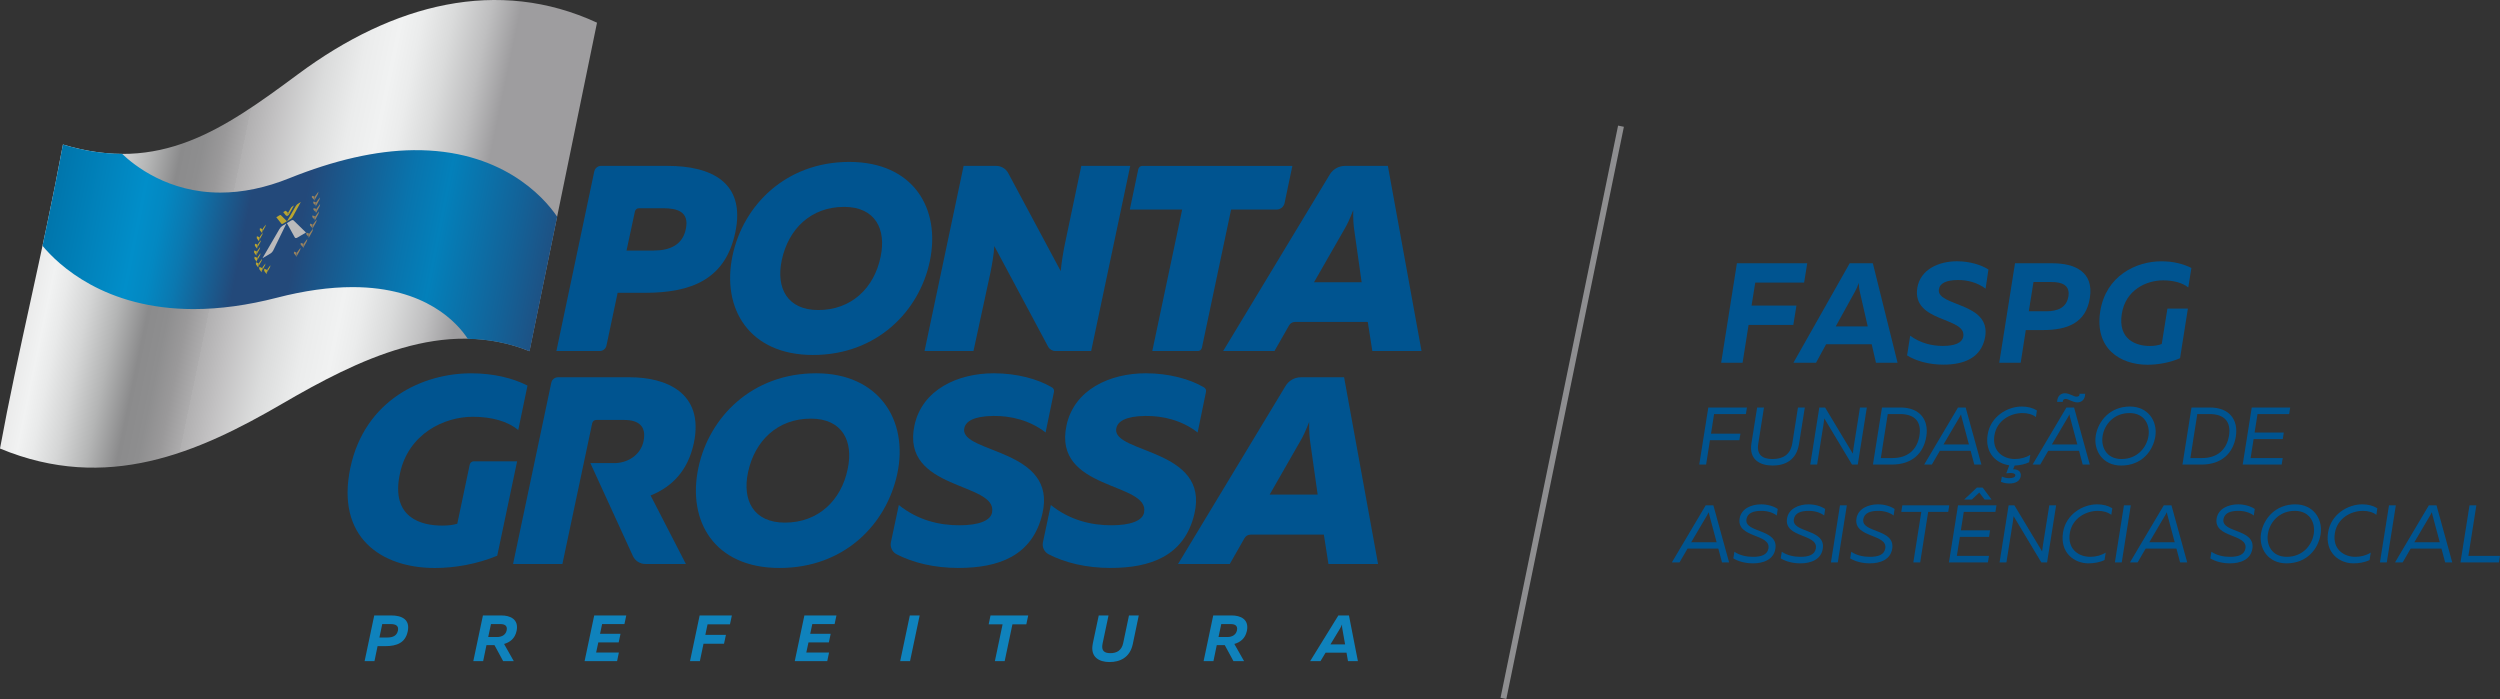 <?xml version="1.0" encoding="UTF-8"?>
<svg id="Camada_2" data-name="Camada 2" xmlns="http://www.w3.org/2000/svg" xmlns:xlink="http://www.w3.org/1999/xlink" viewBox="0 0 920.21 257.3">
  <rect x="0" y="0" width="920.21" height="257.3" fill="#333333" stroke="none"/>
  <defs>
    <style>
      .cls-1 {
        fill: url(#linear-gradient);
      }

      .cls-1, .cls-2, .cls-3, .cls-4, .cls-5, .cls-6, .cls-7, .cls-8 {
        stroke-width: 0px;
      }

      .cls-2 {
        fill: #005490;
      }

      .cls-3 {
        fill: #98825f;
      }

      .cls-4 {
        fill: url(#linear-gradient-2);
      }

      .cls-5 {
        fill: #8e8e90;
      }

      .cls-6 {
        fill: #baa530;
      }

      .cls-7 {
        fill: #bbbabb;
      }

      .cls-8 {
        fill: #0f82bc;
      }
    </style>
    <linearGradient id="linear-gradient" x1="-12387.99" y1="578.86" x2="-12220.23" y2="516.13" gradientTransform="translate(-12269.86 570.03) rotate(175.24) scale(1 -1) skewX(-4.47)" gradientUnits="userSpaceOnUse">
      <stop offset="0" stop-color="#9e9d9f"/>
      <stop offset=".06" stop-color="#bfbfc0"/>
      <stop offset=".13" stop-color="#dadbdb"/>
      <stop offset=".19" stop-color="#ebecec"/>
      <stop offset=".23" stop-color="#f1f2f2"/>
      <stop offset=".29" stop-color="#ebecec"/>
      <stop offset=".36" stop-color="#dbdcdc"/>
      <stop offset=".44" stop-color="#c2c1c2"/>
      <stop offset=".49" stop-color="#b1b0b1"/>
      <stop offset=".49" stop-color="#adacad"/>
      <stop offset=".53" stop-color="#9a999a"/>
      <stop offset=".57" stop-color="#8e8e8f"/>
      <stop offset=".61" stop-color="#8b8b8c"/>
      <stop offset=".67" stop-color="#b4b5b5"/>
      <stop offset=".73" stop-color="#d5d6d6"/>
      <stop offset=".78" stop-color="#e9eaea"/>
      <stop offset=".81" stop-color="#f1f2f2"/>
      <stop offset="1" stop-color="#cfcdcd"/>
    </linearGradient>
    <linearGradient id="linear-gradient-2" x1="16.24" y1="65.7" x2="207.88" y2="103.48" gradientUnits="userSpaceOnUse">
      <stop offset="0" stop-color="#0072a8"/>
      <stop offset=".19" stop-color="#018ec9"/>
      <stop offset=".23" stop-color="#0388c2"/>
      <stop offset=".28" stop-color="#0b78b0"/>
      <stop offset=".34" stop-color="#185e92"/>
      <stop offset=".39" stop-color="#23497a"/>
      <stop offset=".49" stop-color="#23497a"/>
      <stop offset=".49" stop-color="#23497a"/>
      <stop offset=".55" stop-color="#1a578b"/>
      <stop offset=".68" stop-color="#0974ad"/>
      <stop offset=".75" stop-color="#0380ba"/>
      <stop offset=".89" stop-color="#136298"/>
      <stop offset="1" stop-color="#23497a"/>
    </linearGradient>
  </defs>
  <g id="logo_pos_hor" data-name="logo pos hor">
    <g>
      <g>
        <g>
          <path class="cls-1" d="M194.89,129.25c-31.35-12.62-62.98,3.04-91.12,19.42-30.81,17.93-64.42,32.76-103.77,16.43,6.42-35.18,15.76-71.98,23.17-111.9,35.66,10.79,58.8-5.32,86.54-25.9C144.87,1.21,183.43-8.44,219.75,8.35c-9.22,44.85-16.84,81.91-24.86,120.9Z"/>
          <path class="cls-4" d="M194.88,129.28c-7.18-2.89-14.82-4.43-22.7-4.57-3.76-5.73-15.38-19.03-42.4-19.03-8.46,0-17.82,1.31-27.84,3.9-10.75,2.78-21.07,4.19-30.66,4.19-32.76,0-49.82-16.29-55.63-23.29,3.08-14.45,5.47-26.29,7.51-37.28,7.64,2.28,14.75,3.41,21.79,3.43,4.48,4.29,16.92,14.26,36.14,14.26,8.13,0,16.67-1.77,25.36-5.27,16.56-6.66,31.94-10.2,45.75-10.35,31.88-.34,47.72,16.82,52.88,24.5l-10.16,49.53h-.03Z"/>
          <g>
            <g>
              <g>
                <g>
                  <path class="cls-3" d="M116.41,76.98l-.17,1.53,1.36-2.43c.07-.13.12-.27.14-.4l.09-.62-1.42,1.92Z"/>
                  <path class="cls-3" d="M116.33,76.85l-.14,1.22-.8-.85s-.03-.05-.02-.09l.04-.55.92.27Z"/>
                </g>
                <g>
                  <path class="cls-3" d="M116.34,74.56l-.17,1.51,1.35-2.42c.07-.13.12-.27.14-.4l.09-.61-1.42,1.91Z"/>
                  <path class="cls-3" d="M116.26,74.43l-.14,1.2-.8-.83s-.03-.05-.02-.09l.04-.54.92.26Z"/>
                </g>
                <g>
                  <path class="cls-3" d="M115.81,72.45l-.17,1.5,1.34-2.41c.07-.13.12-.27.14-.39l.09-.61-1.41,1.91Z"/>
                  <path class="cls-3" d="M115.73,72.32l-.14,1.19-.79-.82s-.03-.05-.02-.09l.04-.53.91.25Z"/>
                </g>
                <g>
                  <path class="cls-3" d="M115.99,79.72l-.17,1.54,1.36-2.44c.07-.13.13-.27.14-.4l.09-.62-1.43,1.93Z"/>
                  <path class="cls-3" d="M115.91,79.59l-.14,1.23-.8-.87s-.03-.05-.02-.1l.04-.55.92.29Z"/>
                </g>
                <g>
                  <path class="cls-3" d="M115.12,82.76l-.18,1.55,1.37-2.45c.07-.13.13-.28.15-.4l.1-.63-1.43,1.93Z"/>
                  <path class="cls-3" d="M115.04,82.62l-.14,1.24-.8-.89s-.03-.05-.02-.1l.04-.56.92.3Z"/>
                </g>
                <g>
                  <path class="cls-3" d="M113.77,86.08l-.18,1.56,1.37-2.45c.07-.13.13-.28.15-.4l.1-.63-1.43,1.92Z"/>
                  <path class="cls-3" d="M113.69,85.94l-.14,1.24-.79-.9s-.03-.05-.02-.1l.04-.56.92.32Z"/>
                </g>
                <g>
                  <path class="cls-3" d="M111.69,89.85l-.19,1.57,1.37-2.45c.07-.13.13-.28.15-.41l.1-.64-1.43,1.92Z"/>
                  <path class="cls-3" d="M111.61,89.71l-.15,1.25-.78-.92s-.03-.06-.02-.1l.04-.56.91.33Z"/>
                </g>
                <g>
                  <path class="cls-3" d="M109.2,93.09l-.19,1.58,1.37-2.44c.07-.13.13-.28.15-.41l.1-.64-1.42,1.91Z"/>
                  <path class="cls-3" d="M109.12,92.95l-.15,1.25-.77-.93s-.03-.06-.02-.1l.05-.56.9.34Z"/>
                </g>
              </g>
              <g>
                <g>
                  <path class="cls-6" d="M94.85,90.08l-.21,1.47-.79-1.04c-.04-.06-.06-.15-.05-.26l.06-.56.99.39Z"/>
                  <path class="cls-6" d="M94.97,89.84l-.17,1.17,1.06-1.91s.04-.09.05-.13l.1-.56-1.04,1.43Z"/>
                </g>
                <g>
                  <path class="cls-6" d="M95.55,87.33l-.21,1.46-.79-1.02c-.04-.06-.06-.15-.05-.26l.06-.56.99.38Z"/>
                  <path class="cls-6" d="M95.67,87.08l-.17,1.16,1.06-1.9s.04-.09.05-.13l.1-.55-1.04,1.43Z"/>
                </g>
                <g>
                  <path class="cls-6" d="M96.67,84.33l-.21,1.45-.79-1c-.04-.05-.06-.14-.05-.26l.06-.55.99.36Z"/>
                  <path class="cls-6" d="M96.79,84.08l-.17,1.15,1.06-1.9s.04-.09.05-.13l.1-.55-1.04,1.43Z"/>
                </g>
                <g>
                  <path class="cls-6" d="M94.58,92.59l-.22,1.49-.79-1.06c-.04-.06-.06-.15-.05-.27l.06-.57.99.41Z"/>
                  <path class="cls-6" d="M94.7,92.35l-.17,1.18,1.07-1.92s.04-.09.05-.13l.1-.56-1.05,1.43Z"/>
                </g>
                <g>
                  <path class="cls-6" d="M94.71,94.89l-.22,1.5-.79-1.07c-.04-.06-.06-.15-.05-.27l.06-.57,1,.42Z"/>
                  <path class="cls-6" d="M94.83,94.65l-.17,1.19,1.08-1.93s.04-.09.05-.14l.1-.57-1.05,1.44Z"/>
                </g>
                <g>
                  <path class="cls-6" d="M95.26,96.97l-.22,1.51-.8-1.09c-.04-.06-.06-.16-.05-.27l.06-.58,1.01.43Z"/>
                  <path class="cls-6" d="M95.38,96.72l-.17,1.2,1.08-1.94s.04-.09.05-.14l.1-.57-1.06,1.44Z"/>
                </g>
                <g>
                  <path class="cls-6" d="M96.5,98.68l-.22,1.53-.82-1.11c-.04-.06-.06-.16-.05-.28l.06-.59,1.02.44Z"/>
                  <path class="cls-6" d="M96.62,98.43l-.17,1.22,1.09-1.96s.04-.09.05-.14l.1-.58-1.07,1.46Z"/>
                </g>
                <g>
                  <path class="cls-6" d="M98.33,99.36l-.21,1.55-.83-1.13c-.05-.06-.06-.16-.05-.28l.06-.59,1.04.45Z"/>
                  <path class="cls-6" d="M98.45,99.1l-.17,1.23,1.1-1.98s.04-.09.05-.14l.1-.58-1.09,1.47Z"/>
                </g>
              </g>
            </g>
            <g>
              <g>
                <path class="cls-7" d="M96.62,95.04l2.98-1.76c.39-.23.79-.71,1.06-1.27l4.77-9.78-1.53.93c-.38.23-.76.65-1.06,1.17l-6.23,10.71Z"/>
                <path class="cls-7" d="M112.62,85.59l-3.2,1.89c-.41.24-.76.2-.93-.11l-2.89-5.24,1.54-.94c.38-.23.72-.25.94-.04l4.55,4.44Z"/>
              </g>
              <g>
                <g>
                  <path class="cls-6" d="M105.61,81.45l1.49-.91c.23-.14.47-.42.65-.74l2.99-5.46-1.16.73c-.26.16-.52.45-.72.8l-3.24,5.59Z"/>
                  <path class="cls-6" d="M105.61,81.45l-1.47.9c-.23.14-.43.14-.55,0l-1.89-2.38,1.12-.7c.25-.16.47-.17.6-.03l2.19,2.2Z"/>
                </g>
                <g>
                  <path class="cls-6" d="M108.21,75.61l-.68.43c-.15.1-.31.27-.43.47l-1.08,1.86.44.43,1.75-3.2Z"/>
                  <path class="cls-6" d="M105.27,77.65c-.08-.08-.21-.07-.36.02l-.67.42,1.14,1.39.64-1.1-.74-.73Z"/>
                  <path class="cls-6" d="M106.45,78.81l-.44-.43-.64,1.1h.01c.07.1.19.1.33.01l.34-.21c.14-.09.28-.25.39-.44l.02-.03Z"/>
                </g>
              </g>
            </g>
          </g>
        </g>
        <g>
          <path class="cls-2" d="M172.9,171l-4.58,21.77c-1.6.49-3.18.69-5.63.69-7.46,0-19-2.75-15.49-19.14,3.13-14.72,16.31-20.91,26.82-20.91,6.97,0,12.97,1.67,16.73,4.91l3.41-16.39c-5.35-2.75-12.52-4.52-20.77-4.52-17.77,0-39.09,9.72-44.43,34.75-5.36,25.52,11.22,36.91,31.15,36.91,7.36,0,15.59-1.47,22.91-4.52l7.32-34.75h-15.95c-.72,0-1.34.5-1.49,1.21Z"/>
          <path class="cls-2" d="M300.42,137.4c-23.66,0-39.43,16.2-43.35,34.75-4.18,19.73,5.92,36.91,29.87,36.91s39.43-16.2,43.35-34.75c4.18-19.73-6.9-36.91-29.87-36.91ZM312.02,172.64c-2.37,11.58-10.85,19.73-23.12,19.73-11.49,0-15.77-8.15-13.56-18.55,2.47-11.58,10.85-19.73,23.12-19.73,11.49,0,15.77,8.15,13.56,18.55Z"/>
          <path class="cls-2" d="M354.9,157.91c.35-2.85,3.58-4.71,10.66-4.81,6.58-.1,13.66,1.67,19.31,6.09l3.08-14.97c.13-.64-.15-1.28-.71-1.61-5.24-3.12-13.03-5.21-21.45-5.21-13.25,0-26.33,5.99-29.18,19.14-5.19,24.15,30.72,20.81,28.55,32.1-.55,3.04-4.96,4.71-12.03,4.71-7.46,0-15.31-1.87-22.29-7.46l-2.91,13.7c-.38,1.8.5,3.61,2.13,4.45,6.06,3.11,13.83,5.01,22.73,5.01,14.63,0,27.22-4.32,30.89-19.93,5.67-23.95-29.86-22.19-28.8-31.22Z"/>
          <path class="cls-2" d="M410.86,157.91c.35-2.85,3.58-4.71,10.66-4.81,6.58-.1,13.66,1.67,19.31,6.09l3.08-14.97c.13-.64-.15-1.28-.71-1.61-5.24-3.12-13.03-5.21-21.45-5.21-13.25,0-26.33,5.99-29.18,19.14-5.19,24.15,30.72,20.81,28.55,32.1-.55,3.04-4.96,4.71-12.03,4.71-7.46,0-15.31-1.87-22.29-7.46l-2.91,13.7c-.38,1.8.5,3.61,2.13,4.45,6.06,3.11,13.83,5.01,22.73,5.01,14.63,0,27.22-4.32,30.89-19.93,5.67-23.95-29.86-22.19-28.8-31.22Z"/>
          <path class="cls-2" d="M231.91,138.87h-26.52c-1.2,0-2.23.84-2.47,2.01l-14.07,66.71h18.16l10.97-51.81c.15-.7.77-1.2,1.48-1.2h10.26c5.2,0,8.33,2.16,7.15,7.85-.99,4.66-5.18,7.72-10.05,8.02h-9.52l15.65,34.19c.82,1.8,2.62,2.95,4.6,2.95h14.91l-12.98-25.21c7.8-3.16,13.69-8.99,15.91-19.26,3.93-18.75-10.51-24.25-23.47-24.25Z"/>
          <path class="cls-2" d="M478.82,138.87h15.92l12.5,68.72h-18.26l-1.69-10.8h-27c-.91,0-1.75.49-2.2,1.28l-5.43,9.52h-19.04l39.58-65.54c1.19-1.97,3.33-3.18,5.63-3.18ZM485.01,182.06l-2.72-19.24c-.29-1.86-.47-4.22-.39-7.56-1.25,3.24-2.25,5.4-3.43,7.36l-11.13,19.44h17.67Z"/>
        </g>
        <g>
          <path class="cls-2" d="M218.77,63.07c.25-1.17,1.28-2.01,2.47-2.01h24.52c15.87,0,28.79,5.94,24.9,24.43-3.63,17.33-16.06,22.29-33.39,22.29h-9.93l-4.11,19.41c-.25,1.17-1.28,2.01-2.47,2.01h-15.96l13.95-66.13ZM240.63,92.22c6.04,0,10.63-2.14,11.8-7.88,1.41-6.52-3.3-7.69-8.26-7.69h-8.99c-.72,0-1.33.5-1.48,1.2l-3.09,14.38h10.03Z"/>
          <path class="cls-2" d="M269.64,94.06c3.88-18.4,19.52-34.46,42.98-34.46s33.76,17.04,29.62,36.6c-3.88,18.4-19.52,34.46-42.98,34.46s-33.76-17.04-29.62-36.6ZM324.13,94.55c2.2-10.32-2.05-18.4-13.44-18.4-12.17,0-20.48,8.08-22.93,19.57-2.2,10.32,2.05,18.4,13.44,18.4,12.17,0,20.57-8.08,22.93-19.57Z"/>
          <path class="cls-2" d="M354.7,61.06h11.96c1.87,0,3.58,1.03,4.46,2.67l19.32,36.07c.26-3.02.98-7.59,1.74-11l5.83-27.74h18.01l-14.38,68.14h-13.17c-1.12,0-2.15-.62-2.68-1.6l-19.8-37.04c-.17,3.21-.85,6.91-1.5,10.12l-6.17,28.52h-18.01l14.38-68.14Z"/>
          <path class="cls-2" d="M435.14,77.13h-19.27l3.12-14.87c.15-.69.76-1.19,1.47-1.19h55.24l-2.87,13.68c-.29,1.39-1.52,2.38-2.94,2.38h-16.74l-10.75,50.89c-.15.69-.76,1.19-1.47,1.19h-16.79l11-52.08Z"/>
          <path class="cls-2" d="M495.09,61.06h15.76l12.39,68.14h-18.11l-1.68-10.71h-26.76c-.91,0-1.75.49-2.2,1.28l-5.38,9.43h-18.88l39.23-64.96c1.19-1.97,3.33-3.18,5.63-3.18ZM501.2,103.9l-2.7-19.08c-.29-1.85-.46-4.19-.39-7.5-1.24,3.21-2.23,5.35-3.40,7.3l-11.04,19.27h17.52Z"/>
        </g>
        <g>
          <path class="cls-8" d="M137.75,226.54h6.33c3.72,0,6.95,1.42,6,5.86-.87,4.23-4.08,5.43-8.2,5.43h-2.9l-1.15,5.53h-3.62l3.54-16.81ZM142.55,234.66c1.97,0,3.51-.6,3.92-2.52.42-2.02-1.14-2.43-2.73-2.43h-3.04l-1.05,4.95h2.9Z"/>
          <path class="cls-8" d="M177.77,226.54h6.83c3.12,0,6.45,1.34,5.55,5.69-.6,2.79-2.42,4.18-4.61,4.8l3.57,6.32h-3.91l-3.19-5.89h-2.95l-1.22,5.89h-3.62l3.54-16.81ZM183.08,234.47c1.58,0,3.06-.77,3.41-2.43.38-1.78-.79-2.33-2.32-2.33h-3.45l-1.02,4.76h3.38Z"/>
          <path class="cls-8" d="M218.71,226.54h11.81l-.67,3.17h-8.22l-.76,3.58h7.53l-.67,3.17h-7.5l-.8,3.72h8.37l-.66,3.17h-11.96l3.54-16.81Z"/>
          <path class="cls-8" d="M257.53,226.54h11.86l-.7,3.26h-8.25l-.82,3.89h7.58l-.7,3.27h-7.55l-1.34,6.39h-3.62l3.54-16.81Z"/>
          <path class="cls-8" d="M296.07,226.54h11.81l-.67,3.17h-8.22l-.76,3.58h7.53l-.67,3.17h-7.5l-.8,3.72h8.37l-.66,3.17h-11.96l3.54-16.81Z"/>
          <path class="cls-8" d="M334.89,226.54h3.62l-3.54,16.81h-3.62l3.54-16.81Z"/>
          <path class="cls-8" d="M369.05,229.81h-5.13l.67-3.26h13.88l-.7,3.26h-5.11l-2.86,13.55h-3.6l2.84-13.55Z"/>
          <path class="cls-8" d="M402.23,236.92l2.2-10.38h3.6l-2.2,10.4c-.54,2.67.73,3.48,2.89,3.48,2.37,0,4.13-1.03,4.7-3.67l2.14-10.21h3.6l-2.21,10.59c-1.08,4.97-4.76,6.56-8.55,6.56s-7.2-1.78-6.16-6.77Z"/>
          <path class="cls-8" d="M446.58,226.54h6.83c3.12,0,6.45,1.34,5.55,5.69-.6,2.79-2.42,4.18-4.62,4.8l3.58,6.32h-3.91l-3.19-5.89h-2.95l-1.22,5.89h-3.62l3.54-16.81ZM451.89,234.47c1.58,0,3.06-.77,3.41-2.43.38-1.78-.79-2.33-2.32-2.33h-3.45l-1.02,4.76h3.38Z"/>
          <path class="cls-8" d="M492.62,226.54h3.91l3.29,16.81h-3.64l-.55-3.12h-7.7l-1.87,3.12h-3.81l10.38-16.81ZM495.11,237.2l-1.04-5.89c-.07-.38-.1-.84-.09-1.46-.25.62-.46,1.05-.7,1.44l-3.57,5.91h5.4Z"/>
        </g>
      </g>
      <rect class="cls-5" x="467.54" y="150.68" width="215.02" height="2.18" transform="translate(310.63 684.5) rotate(-78.39)"/>
      <g>
        <g>
          <path class="cls-2" d="M639.33,96.91h25.88l-1.15,7.11h-17.98l-1.36,8.47h16.52l-1.15,7.11h-16.47l-2.2,13.91h-7.89l5.8-36.6Z"/>
          <path class="cls-2" d="M680.84,96.91h8.52l9.1,36.6h-7.95l-1.57-6.8h-16.78l-3.71,6.8h-8.31l20.7-36.6ZM687.48,120.13l-2.93-12.81c-.21-.84-.31-1.83-.37-3.19-.47,1.36-.89,2.3-1.36,3.14l-7.11,12.86h11.76Z"/>
          <path class="cls-2" d="M701.96,130.84l1.15-7.27c3.77,2.77,8.05,3.76,12.02,3.76,4.29,0,7.16-1.05,7.53-3.55,1.1-7.16-18.93-5.02-16.94-17.78,1.1-6.8,7.84-9.83,14.64-9.83,4.5,0,8.78,1.26,11.55,3.03l-1.05,7.06c-2.93-2.25-6.74-3.24-10.3-3.19-4.18.05-6.59,1.15-6.9,3.55-.73,6.22,19.24,4.6,17.04,17.41-1.41,7.89-8.05,10.19-15.37,10.19-5.28,0-9.99-1.31-13.38-3.4Z"/>
          <path class="cls-2" d="M741.69,96.91h13.8c8.1,0,15.32,3.08,13.75,12.76-1.41,9.2-8.26,11.82-17.25,11.82h-6.33l-1.88,12.02h-7.89l5.8-36.6ZM753.09,114.58c4.29,0,7.58-1.31,8.26-5.49.68-4.39-2.77-5.28-6.22-5.28h-6.64l-1.72,10.77h6.33Z"/>
          <path class="cls-2" d="M773.06,114.58c2.09-13.07,13.17-18.4,22.53-18.4,4.34,0,8.05.94,11.03,2.46l-1.15,7.16c-2.14-1.73-5.54-2.61-9.25-2.61-6.22,0-13.85,3.56-15.21,12.29-1.52,9.52,5.28,11.87,10.3,11.87,1.73,0,3.19-.26,4.39-.73l2.09-13.02h7.53l-2.88,18.25c-3.77,1.62-8.05,2.4-11.97,2.4-10.09,0-19.55-5.96-17.41-19.66Z"/>
        </g>
        <g>
          <path class="cls-2" d="M628.8,150h14.22l-.39,2.4h-11.7l-1.14,7.23h10.83l-.39,2.4h-10.83l-1.41,8.97h-2.52l3.33-21Z"/>
          <path class="cls-2" d="M644.67,163.23l2.1-13.23h2.52l-2.1,13.29c-.69,4.26,1.68,5.67,5.25,5.67,3.84,0,6.6-1.59,7.29-5.85l2.07-13.11h2.52l-2.13,13.41c-.96,6-5.13,7.95-9.72,7.95s-8.76-2.13-7.8-8.13Z"/>
          <path class="cls-2" d="M669.66,150h2.13l10.2,16.98c.09-.9.18-1.44.27-2.1l2.37-14.88h2.52l-3.33,21h-2.13l-10.2-17.01c-.09.9-.18,1.47-.27,2.1l-2.37,14.91h-2.52l3.33-21Z"/>
          <path class="cls-2" d="M692.73,150h6.84c7.11,0,10.44,4.53,9.48,10.65-.96,6-5.04,10.35-12.69,10.35h-6.96l3.33-21ZM696.62,168.6c5.67,0,9.09-3.15,9.9-8.25.81-4.98-1.56-7.95-7.23-7.95h-4.44l-2.55,16.2h4.32Z"/>
          <path class="cls-2" d="M720.71,150h2.82l5.79,21h-2.61l-1.35-5.07h-11.34l-2.94,5.07h-2.82l12.45-21ZM724.73,163.59l-2.73-10.2c-.09-.3-.15-.57-.18-.87-.15.33-.3.63-.48.93l-5.97,10.14h9.36Z"/>
          <path class="cls-2" d="M736.52,177.36l.33-1.95c.72.36,1.77.6,2.64.6,1.41,0,2.22-.36,2.31-.96.15-.93-1.56-1.14-3.33-.81l1.11-2.97c-4.62-.63-9.09-4.41-7.95-11.37,1.08-6.63,7.29-10.26,12.54-10.26,2.16,0,4.02.48,5.58,1.44l-.36,2.43c-1.26-.99-3.03-1.47-4.95-1.47-4.41,0-9.42,2.7-10.32,8.16-.99,6.15,3.51,8.76,7.5,8.76,2.07,0,4.11-.54,5.7-1.56l-.42,2.73c-1.56.78-3.48,1.14-5.34,1.23l-.57,1.38c1.83-.06,3.03.87,2.82,2.49-.27,1.89-1.95,2.73-4.14,2.73-1.26,0-2.22-.24-3.15-.6Z"/>
          <path class="cls-2" d="M760.61,150h2.82l5.79,21h-2.61l-1.35-5.07h-11.34l-2.94,5.07h-2.82l12.45-21ZM764.63,163.59l-2.73-10.2c-.09-.3-.15-.57-.18-.87-.15.33-.3.63-.48.93l-5.97,10.14h9.36ZM760.35,146.85c-.75,0-1.11.42-1.08,1.08h-2.07c.03-2.22,1.44-3.18,2.79-3.18,1.86,0,3.21,1.26,4.38,1.26.81,0,1.11-.39,1.08-1.08h2.07c-.03,2.25-1.44,3.18-2.82,3.18-1.89,0-3.21-1.26-4.35-1.26Z"/>
          <path class="cls-2" d="M771.41,160.35c.87-5.37,5.28-10.71,12.57-10.71,6.81,0,10.23,5.52,9.36,11.01-.87,5.37-4.98,10.71-12.57,10.71-6.81,0-10.23-5.52-9.36-11.01ZM790.82,160.5c.63-3.96-1.35-8.46-6.99-8.46s-9.21,4.08-9.9,8.46c-.63,3.96,1.35,8.46,6.99,8.46s9.21-4.08,9.9-8.46Z"/>
          <path class="cls-2" d="M806.66,150h6.84c7.11,0,10.44,4.53,9.48,10.65-.96,6-5.04,10.35-12.69,10.35h-6.96l3.33-21ZM810.56,168.6c5.67,0,9.09-3.15,9.9-8.25.81-4.98-1.56-7.95-7.23-7.95h-4.44l-2.55,16.2h4.32Z"/>
          <path class="cls-2" d="M828.83,150h14.16l-.39,2.4h-11.64l-1.08,6.81h10.74l-.36,2.4h-10.74l-1.11,6.99h11.82l-.39,2.4h-14.34l3.33-21Z"/>
          <path class="cls-2" d="M627.84,186h2.82l5.79,21h-2.61l-1.35-5.07h-11.34l-2.94,5.07h-2.82l12.45-21ZM631.86,199.59l-2.73-10.2c-.09-.3-.15-.57-.18-.87-.15.33-.3.63-.48.93l-5.97,10.14h9.36Z"/>
          <path class="cls-2" d="M638.01,205.53l.39-2.43c2.01,1.35,4.5,1.86,6.84,1.86,2.97,0,5.31-.69,5.7-3.12.9-5.4-11.7-3.78-10.62-10.95.57-3.69,4.35-5.25,7.92-5.25,2.37,0,4.65.69,6.12,1.71l-.36,2.4c-1.47-1.14-3.63-1.74-5.73-1.71-2.82,0-5.04.75-5.43,3.06-.84,5.13,11.79,3.45,10.65,10.86-.63,4.11-4.56,5.4-8.22,5.4-2.79,0-5.4-.69-7.26-1.83Z"/>
          <path class="cls-2" d="M655.46,205.53l.39-2.43c2.01,1.35,4.5,1.86,6.84,1.86,2.97,0,5.31-.69,5.7-3.12.9-5.4-11.7-3.78-10.62-10.95.57-3.69,4.35-5.25,7.92-5.25,2.37,0,4.65.69,6.12,1.71l-.36,2.4c-1.47-1.14-3.63-1.74-5.73-1.71-2.82,0-5.04.75-5.43,3.06-.84,5.13,11.79,3.45,10.65,10.86-.63,4.11-4.56,5.4-8.22,5.4-2.79,0-5.4-.69-7.26-1.83Z"/>
          <path class="cls-2" d="M677.27,186h2.52l-3.33,21h-2.52l3.33-21Z"/>
          <path class="cls-2" d="M681.02,205.53l.39-2.43c2.01,1.35,4.5,1.86,6.84,1.86,2.97,0,5.31-.69,5.7-3.12.9-5.4-11.7-3.78-10.62-10.95.57-3.69,4.35-5.25,7.92-5.25,2.37,0,4.65.69,6.12,1.71l-.36,2.4c-1.47-1.14-3.63-1.74-5.73-1.71-2.82,0-5.04.75-5.43,3.06-.84,5.13,11.79,3.45,10.65,10.86-.63,4.11-4.56,5.4-8.22,5.4-2.79,0-5.4-.69-7.26-1.83Z"/>
          <path class="cls-2" d="M707.21,188.4h-7.38l.39-2.4h17.28l-.39,2.4h-7.38l-2.94,18.6h-2.52l2.94-18.6Z"/>
          <path class="cls-2" d="M720.71,186h14.16l-.39,2.4h-11.64l-1.08,6.81h10.74l-.36,2.4h-10.74l-1.11,6.99h11.82l-.39,2.4h-14.34l3.33-21ZM727.64,179.49h2.16l3.27,4.38h-2.58l-1.95-2.58-2.73,2.58h-2.82l4.65-4.38Z"/>
          <path class="cls-2" d="M739.34,186h2.13l10.2,16.98c.09-.9.18-1.44.27-2.1l2.37-14.88h2.52l-3.33,21h-2.13l-10.2-17.01c-.09.9-.18,1.47-.27,2.1l-2.37,14.91h-2.52l3.33-21Z"/>
          <path class="cls-2" d="M759.38,195.9c1.08-6.63,7.29-10.26,12.54-10.26,2.16,0,4.02.48,5.58,1.44l-.36,2.43c-1.26-.99-3.03-1.47-4.95-1.47-4.41,0-9.42,2.7-10.32,8.16-.99,6.15,3.51,8.76,7.5,8.76,2.07,0,4.11-.54,5.7-1.56l-.42,2.73c-1.74.87-3.93,1.23-5.97,1.23-5.04,0-10.56-3.81-9.3-11.46Z"/>
          <path class="cls-2" d="M781.79,186h2.52l-3.33,21h-2.52l3.33-21Z"/>
          <path class="cls-2" d="M796.46,186h2.82l5.79,21h-2.61l-1.35-5.07h-11.34l-2.94,5.07h-2.82l12.45-21ZM800.48,199.59l-2.73-10.2c-.09-.3-.15-.57-.18-.87-.15.33-.3.63-.48.93l-5.97,10.14h9.36Z"/>
          <path class="cls-2" d="M813.59,205.53l.39-2.43c2.01,1.35,4.5,1.86,6.84,1.86,2.97,0,5.31-.69,5.7-3.12.9-5.4-11.7-3.78-10.62-10.95.57-3.69,4.35-5.25,7.92-5.25,2.37,0,4.65.69,6.12,1.71l-.36,2.4c-1.47-1.14-3.63-1.74-5.73-1.71-2.82,0-5.04.75-5.43,3.06-.84,5.13,11.79,3.45,10.65,10.86-.63,4.11-4.56,5.4-8.22,5.4-2.79,0-5.4-.69-7.26-1.83Z"/>
          <path class="cls-2" d="M832.25,196.35c.87-5.37,5.28-10.71,12.57-10.71,6.81,0,10.23,5.52,9.36,11.01-.87,5.37-4.98,10.71-12.57,10.71-6.81,0-10.23-5.52-9.36-11.01ZM851.66,196.5c.63-3.96-1.35-8.46-6.99-8.46s-9.21,4.08-9.9,8.46c-.63,3.96,1.35,8.46,6.99,8.46s9.21-4.08,9.9-8.46Z"/>
          <path class="cls-2" d="M856.94,195.9c1.08-6.63,7.29-10.26,12.54-10.26,2.16,0,4.02.48,5.58,1.44l-.36,2.43c-1.26-.99-3.03-1.47-4.95-1.47-4.41,0-9.42,2.7-10.32,8.16-.99,6.15,3.51,8.76,7.5,8.76,2.07,0,4.11-.54,5.7-1.56l-.42,2.73c-1.74.87-3.93,1.23-5.97,1.23-5.04,0-10.56-3.81-9.3-11.46Z"/>
          <path class="cls-2" d="M879.35,186h2.52l-3.33,21h-2.52l3.33-21Z"/>
          <path class="cls-2" d="M894.02,186h2.82l5.79,21h-2.61l-1.35-5.07h-11.34l-2.94,5.07h-2.82l12.45-21ZM898.04,199.59l-2.73-10.2c-.09-.3-.15-.57-.18-.87-.15.33-.3.63-.48.93l-5.97,10.14h9.36Z"/>
          <path class="cls-2" d="M908.99,186h2.52l-2.94,18.6h11.64l-.39,2.4h-14.16l3.33-21Z"/>
        </g>
      </g>
    </g>
  </g>
</svg>
